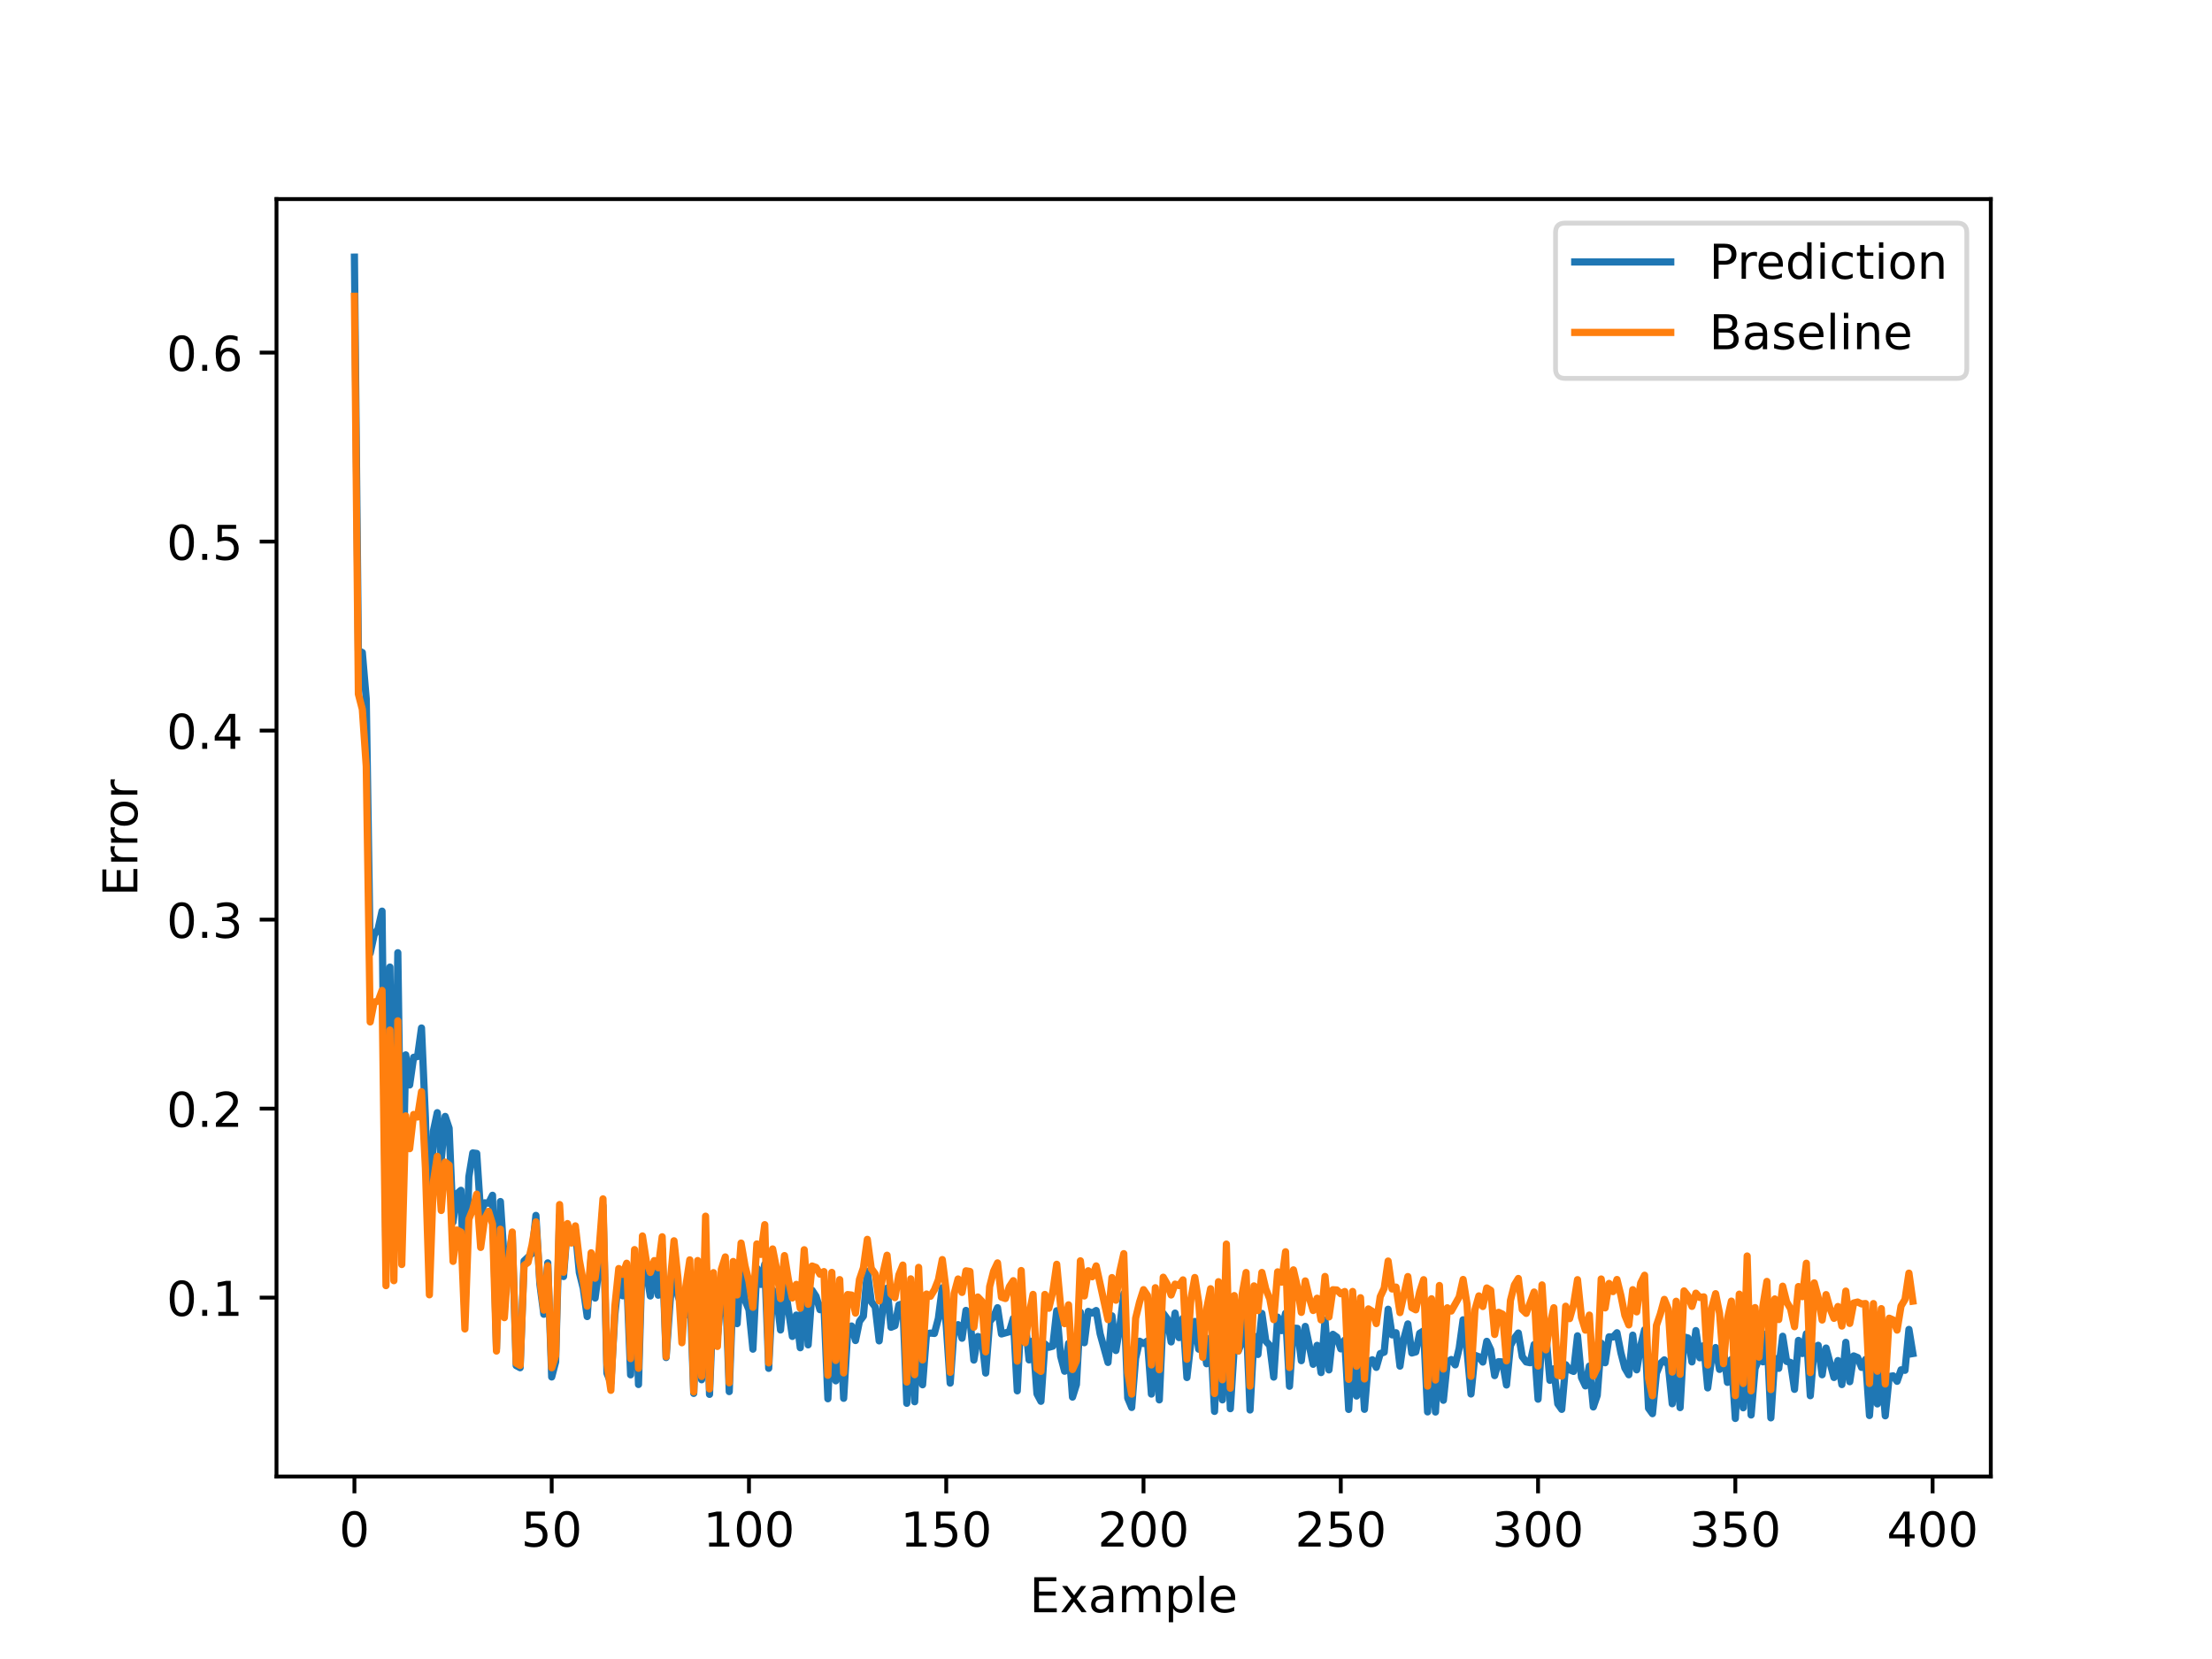 <?xml version="1.0" encoding="utf-8" standalone="no"?>
<!DOCTYPE svg PUBLIC "-//W3C//DTD SVG 1.1//EN"
  "http://www.w3.org/Graphics/SVG/1.1/DTD/svg11.dtd">
<!-- Created with matplotlib (https://matplotlib.org/) -->
<svg height="345.6pt" version="1.1" viewBox="0 0 460.8 345.6" width="460.8pt" xmlns="http://www.w3.org/2000/svg" xmlns:xlink="http://www.w3.org/1999/xlink">
 <defs>
  <style type="text/css">
*{stroke-linecap:butt;stroke-linejoin:round;}
  </style>
 </defs>
 <g id="figure_1">
  <g id="patch_1">
   <path d="M 0 345.6 
L 460.8 345.6 
L 460.8 0 
L 0 0 
z
" style="fill:#ffffff;"/>
  </g>
  <g id="axes_1">
   <g id="patch_2">
    <path d="M 57.6 307.584 
L 414.72 307.584 
L 414.72 41.472 
L 57.6 41.472 
z
" style="fill:#ffffff;"/>
   </g>
   <g id="matplotlib.axis_1">
    <g id="xtick_1">
     <g id="line2d_1">
      <defs>
       <path d="M 0 0 
L 0 3.5 
" id="m8f0fde3639" style="stroke:#000000;stroke-width:0.8;"/>
      </defs>
      <g>
       <use style="stroke:#000000;stroke-width:0.8;" x="73.833" xlink:href="#m8f0fde3639" y="307.584"/>
      </g>
     </g>
     <g id="text_1">
      <!-- 0 -->
      <defs>
       <path d="M 31.781 66.406 
Q 24.172 66.406 20.328 58.906 
Q 16.5 51.422 16.5 36.375 
Q 16.5 21.391 20.328 13.891 
Q 24.172 6.391 31.781 6.391 
Q 39.453 6.391 43.281 13.891 
Q 47.125 21.391 47.125 36.375 
Q 47.125 51.422 43.281 58.906 
Q 39.453 66.406 31.781 66.406 
z
M 31.781 74.219 
Q 44.047 74.219 50.516 64.516 
Q 56.984 54.828 56.984 36.375 
Q 56.984 17.969 50.516 8.266 
Q 44.047 -1.422 31.781 -1.422 
Q 19.531 -1.422 13.062 8.266 
Q 6.594 17.969 6.594 36.375 
Q 6.594 54.828 13.062 64.516 
Q 19.531 74.219 31.781 74.219 
z
" id="DejaVuSans-48"/>
      </defs>
      <g transform="translate(70.651 322.182)scale(0.1 -0.1)">
       <use xlink:href="#DejaVuSans-48"/>
      </g>
     </g>
    </g>
    <g id="xtick_2">
     <g id="line2d_2">
      <g>
       <use style="stroke:#000000;stroke-width:0.8;" x="114.928" xlink:href="#m8f0fde3639" y="307.584"/>
      </g>
     </g>
     <g id="text_2">
      <!-- 50 -->
      <defs>
       <path d="M 10.797 72.906 
L 49.516 72.906 
L 49.516 64.594 
L 19.828 64.594 
L 19.828 46.734 
Q 21.969 47.469 24.109 47.828 
Q 26.266 48.188 28.422 48.188 
Q 40.625 48.188 47.75 41.5 
Q 54.891 34.812 54.891 23.391 
Q 54.891 11.625 47.562 5.094 
Q 40.234 -1.422 26.906 -1.422 
Q 22.312 -1.422 17.547 -0.641 
Q 12.797 0.141 7.719 1.703 
L 7.719 11.625 
Q 12.109 9.234 16.797 8.062 
Q 21.484 6.891 26.703 6.891 
Q 35.156 6.891 40.078 11.328 
Q 45.016 15.766 45.016 23.391 
Q 45.016 31 40.078 35.438 
Q 35.156 39.891 26.703 39.891 
Q 22.75 39.891 18.812 39.016 
Q 14.891 38.141 10.797 36.281 
z
" id="DejaVuSans-53"/>
      </defs>
      <g transform="translate(108.566 322.182)scale(0.1 -0.1)">
       <use xlink:href="#DejaVuSans-53"/>
       <use x="63.623" xlink:href="#DejaVuSans-48"/>
      </g>
     </g>
    </g>
    <g id="xtick_3">
     <g id="line2d_3">
      <g>
       <use style="stroke:#000000;stroke-width:0.8;" x="156.024" xlink:href="#m8f0fde3639" y="307.584"/>
      </g>
     </g>
     <g id="text_3">
      <!-- 100 -->
      <defs>
       <path d="M 12.406 8.297 
L 28.516 8.297 
L 28.516 63.922 
L 10.984 60.406 
L 10.984 69.391 
L 28.422 72.906 
L 38.281 72.906 
L 38.281 8.297 
L 54.391 8.297 
L 54.391 0 
L 12.406 0 
z
" id="DejaVuSans-49"/>
      </defs>
      <g transform="translate(146.48 322.182)scale(0.1 -0.1)">
       <use xlink:href="#DejaVuSans-49"/>
       <use x="63.623" xlink:href="#DejaVuSans-48"/>
       <use x="127.246" xlink:href="#DejaVuSans-48"/>
      </g>
     </g>
    </g>
    <g id="xtick_4">
     <g id="line2d_4">
      <g>
       <use style="stroke:#000000;stroke-width:0.8;" x="197.119" xlink:href="#m8f0fde3639" y="307.584"/>
      </g>
     </g>
     <g id="text_4">
      <!-- 150 -->
      <g transform="translate(187.576 322.182)scale(0.1 -0.1)">
       <use xlink:href="#DejaVuSans-49"/>
       <use x="63.623" xlink:href="#DejaVuSans-53"/>
       <use x="127.246" xlink:href="#DejaVuSans-48"/>
      </g>
     </g>
    </g>
    <g id="xtick_5">
     <g id="line2d_5">
      <g>
       <use style="stroke:#000000;stroke-width:0.8;" x="238.215" xlink:href="#m8f0fde3639" y="307.584"/>
      </g>
     </g>
     <g id="text_5">
      <!-- 200 -->
      <defs>
       <path d="M 19.188 8.297 
L 53.609 8.297 
L 53.609 0 
L 7.328 0 
L 7.328 8.297 
Q 12.938 14.109 22.625 23.891 
Q 32.328 33.688 34.812 36.531 
Q 39.547 41.844 41.422 45.531 
Q 43.312 49.219 43.312 52.781 
Q 43.312 58.594 39.234 62.25 
Q 35.156 65.922 28.609 65.922 
Q 23.969 65.922 18.812 64.312 
Q 13.672 62.703 7.812 59.422 
L 7.812 69.391 
Q 13.766 71.781 18.938 73 
Q 24.125 74.219 28.422 74.219 
Q 39.75 74.219 46.484 68.547 
Q 53.219 62.891 53.219 53.422 
Q 53.219 48.922 51.531 44.891 
Q 49.859 40.875 45.406 35.406 
Q 44.188 33.984 37.641 27.219 
Q 31.109 20.453 19.188 8.297 
z
" id="DejaVuSans-50"/>
      </defs>
      <g transform="translate(228.671 322.182)scale(0.1 -0.1)">
       <use xlink:href="#DejaVuSans-50"/>
       <use x="63.623" xlink:href="#DejaVuSans-48"/>
       <use x="127.246" xlink:href="#DejaVuSans-48"/>
      </g>
     </g>
    </g>
    <g id="xtick_6">
     <g id="line2d_6">
      <g>
       <use style="stroke:#000000;stroke-width:0.8;" x="279.31" xlink:href="#m8f0fde3639" y="307.584"/>
      </g>
     </g>
     <g id="text_6">
      <!-- 250 -->
      <g transform="translate(269.767 322.182)scale(0.1 -0.1)">
       <use xlink:href="#DejaVuSans-50"/>
       <use x="63.623" xlink:href="#DejaVuSans-53"/>
       <use x="127.246" xlink:href="#DejaVuSans-48"/>
      </g>
     </g>
    </g>
    <g id="xtick_7">
     <g id="line2d_7">
      <g>
       <use style="stroke:#000000;stroke-width:0.8;" x="320.406" xlink:href="#m8f0fde3639" y="307.584"/>
      </g>
     </g>
     <g id="text_7">
      <!-- 300 -->
      <defs>
       <path d="M 40.578 39.312 
Q 47.656 37.797 51.625 33 
Q 55.609 28.219 55.609 21.188 
Q 55.609 10.406 48.188 4.484 
Q 40.766 -1.422 27.094 -1.422 
Q 22.516 -1.422 17.656 -0.516 
Q 12.797 0.391 7.625 2.203 
L 7.625 11.719 
Q 11.719 9.328 16.594 8.109 
Q 21.484 6.891 26.812 6.891 
Q 36.078 6.891 40.938 10.547 
Q 45.797 14.203 45.797 21.188 
Q 45.797 27.641 41.281 31.266 
Q 36.766 34.906 28.719 34.906 
L 20.219 34.906 
L 20.219 43.016 
L 29.109 43.016 
Q 36.375 43.016 40.234 45.922 
Q 44.094 48.828 44.094 54.297 
Q 44.094 59.906 40.109 62.906 
Q 36.141 65.922 28.719 65.922 
Q 24.656 65.922 20.016 65.031 
Q 15.375 64.156 9.812 62.312 
L 9.812 71.094 
Q 15.438 72.656 20.344 73.438 
Q 25.25 74.219 29.594 74.219 
Q 40.828 74.219 47.359 69.109 
Q 53.906 64.016 53.906 55.328 
Q 53.906 49.266 50.438 45.094 
Q 46.969 40.922 40.578 39.312 
z
" id="DejaVuSans-51"/>
      </defs>
      <g transform="translate(310.862 322.182)scale(0.1 -0.1)">
       <use xlink:href="#DejaVuSans-51"/>
       <use x="63.623" xlink:href="#DejaVuSans-48"/>
       <use x="127.246" xlink:href="#DejaVuSans-48"/>
      </g>
     </g>
    </g>
    <g id="xtick_8">
     <g id="line2d_8">
      <g>
       <use style="stroke:#000000;stroke-width:0.8;" x="361.501" xlink:href="#m8f0fde3639" y="307.584"/>
      </g>
     </g>
     <g id="text_8">
      <!-- 350 -->
      <g transform="translate(351.958 322.182)scale(0.1 -0.1)">
       <use xlink:href="#DejaVuSans-51"/>
       <use x="63.623" xlink:href="#DejaVuSans-53"/>
       <use x="127.246" xlink:href="#DejaVuSans-48"/>
      </g>
     </g>
    </g>
    <g id="xtick_9">
     <g id="line2d_9">
      <g>
       <use style="stroke:#000000;stroke-width:0.8;" x="402.597" xlink:href="#m8f0fde3639" y="307.584"/>
      </g>
     </g>
     <g id="text_9">
      <!-- 400 -->
      <defs>
       <path d="M 37.797 64.312 
L 12.891 25.391 
L 37.797 25.391 
z
M 35.203 72.906 
L 47.609 72.906 
L 47.609 25.391 
L 58.016 25.391 
L 58.016 17.188 
L 47.609 17.188 
L 47.609 0 
L 37.797 0 
L 37.797 17.188 
L 4.891 17.188 
L 4.891 26.703 
z
" id="DejaVuSans-52"/>
      </defs>
      <g transform="translate(393.053 322.182)scale(0.1 -0.1)">
       <use xlink:href="#DejaVuSans-52"/>
       <use x="63.623" xlink:href="#DejaVuSans-48"/>
       <use x="127.246" xlink:href="#DejaVuSans-48"/>
      </g>
     </g>
    </g>
    <g id="text_10">
     <!-- Example -->
     <defs>
      <path d="M 9.812 72.906 
L 55.906 72.906 
L 55.906 64.594 
L 19.672 64.594 
L 19.672 43.016 
L 54.391 43.016 
L 54.391 34.719 
L 19.672 34.719 
L 19.672 8.297 
L 56.781 8.297 
L 56.781 0 
L 9.812 0 
z
" id="DejaVuSans-69"/>
      <path d="M 54.891 54.688 
L 35.109 28.078 
L 55.906 0 
L 45.312 0 
L 29.391 21.484 
L 13.484 0 
L 2.875 0 
L 24.125 28.609 
L 4.688 54.688 
L 15.281 54.688 
L 29.781 35.203 
L 44.281 54.688 
z
" id="DejaVuSans-120"/>
      <path d="M 34.281 27.484 
Q 23.391 27.484 19.188 25 
Q 14.984 22.516 14.984 16.5 
Q 14.984 11.719 18.141 8.906 
Q 21.297 6.109 26.703 6.109 
Q 34.188 6.109 38.703 11.406 
Q 43.219 16.703 43.219 25.484 
L 43.219 27.484 
z
M 52.203 31.203 
L 52.203 0 
L 43.219 0 
L 43.219 8.297 
Q 40.141 3.328 35.547 0.953 
Q 30.953 -1.422 24.312 -1.422 
Q 15.922 -1.422 10.953 3.297 
Q 6 8.016 6 15.922 
Q 6 25.141 12.172 29.828 
Q 18.359 34.516 30.609 34.516 
L 43.219 34.516 
L 43.219 35.406 
Q 43.219 41.609 39.141 45 
Q 35.062 48.391 27.688 48.391 
Q 23 48.391 18.547 47.266 
Q 14.109 46.141 10.016 43.891 
L 10.016 52.203 
Q 14.938 54.109 19.578 55.047 
Q 24.219 56 28.609 56 
Q 40.484 56 46.344 49.844 
Q 52.203 43.703 52.203 31.203 
z
" id="DejaVuSans-97"/>
      <path d="M 52 44.188 
Q 55.375 50.25 60.062 53.125 
Q 64.75 56 71.094 56 
Q 79.641 56 84.281 50.016 
Q 88.922 44.047 88.922 33.016 
L 88.922 0 
L 79.891 0 
L 79.891 32.719 
Q 79.891 40.578 77.094 44.375 
Q 74.312 48.188 68.609 48.188 
Q 61.625 48.188 57.562 43.547 
Q 53.516 38.922 53.516 30.906 
L 53.516 0 
L 44.484 0 
L 44.484 32.719 
Q 44.484 40.625 41.703 44.406 
Q 38.922 48.188 33.109 48.188 
Q 26.219 48.188 22.156 43.531 
Q 18.109 38.875 18.109 30.906 
L 18.109 0 
L 9.078 0 
L 9.078 54.688 
L 18.109 54.688 
L 18.109 46.188 
Q 21.188 51.219 25.484 53.609 
Q 29.781 56 35.688 56 
Q 41.656 56 45.828 52.969 
Q 50 49.953 52 44.188 
z
" id="DejaVuSans-109"/>
      <path d="M 18.109 8.203 
L 18.109 -20.797 
L 9.078 -20.797 
L 9.078 54.688 
L 18.109 54.688 
L 18.109 46.391 
Q 20.953 51.266 25.266 53.625 
Q 29.594 56 35.594 56 
Q 45.562 56 51.781 48.094 
Q 58.016 40.188 58.016 27.297 
Q 58.016 14.406 51.781 6.484 
Q 45.562 -1.422 35.594 -1.422 
Q 29.594 -1.422 25.266 0.953 
Q 20.953 3.328 18.109 8.203 
z
M 48.688 27.297 
Q 48.688 37.203 44.609 42.844 
Q 40.531 48.484 33.406 48.484 
Q 26.266 48.484 22.188 42.844 
Q 18.109 37.203 18.109 27.297 
Q 18.109 17.391 22.188 11.75 
Q 26.266 6.109 33.406 6.109 
Q 40.531 6.109 44.609 11.75 
Q 48.688 17.391 48.688 27.297 
z
" id="DejaVuSans-112"/>
      <path d="M 9.422 75.984 
L 18.406 75.984 
L 18.406 0 
L 9.422 0 
z
" id="DejaVuSans-108"/>
      <path d="M 56.203 29.594 
L 56.203 25.203 
L 14.891 25.203 
Q 15.484 15.922 20.484 11.062 
Q 25.484 6.203 34.422 6.203 
Q 39.594 6.203 44.453 7.469 
Q 49.312 8.734 54.109 11.281 
L 54.109 2.781 
Q 49.266 0.734 44.188 -0.344 
Q 39.109 -1.422 33.891 -1.422 
Q 20.797 -1.422 13.156 6.188 
Q 5.516 13.812 5.516 26.812 
Q 5.516 40.234 12.766 48.109 
Q 20.016 56 32.328 56 
Q 43.359 56 49.781 48.891 
Q 56.203 41.797 56.203 29.594 
z
M 47.219 32.234 
Q 47.125 39.594 43.094 43.984 
Q 39.062 48.391 32.422 48.391 
Q 24.906 48.391 20.391 44.141 
Q 15.875 39.891 15.188 32.172 
z
" id="DejaVuSans-101"/>
     </defs>
     <g transform="translate(214.467 335.861)scale(0.1 -0.1)">
      <use xlink:href="#DejaVuSans-69"/>
      <use x="63.184" xlink:href="#DejaVuSans-120"/>
      <use x="122.363" xlink:href="#DejaVuSans-97"/>
      <use x="183.643" xlink:href="#DejaVuSans-109"/>
      <use x="281.055" xlink:href="#DejaVuSans-112"/>
      <use x="344.531" xlink:href="#DejaVuSans-108"/>
      <use x="372.314" xlink:href="#DejaVuSans-101"/>
     </g>
    </g>
   </g>
   <g id="matplotlib.axis_2">
    <g id="ytick_1">
     <g id="line2d_10">
      <defs>
       <path d="M 0 0 
L -3.5 0 
" id="m69c40411a4" style="stroke:#000000;stroke-width:0.8;"/>
      </defs>
      <g>
       <use style="stroke:#000000;stroke-width:0.8;" x="57.6" xlink:href="#m69c40411a4" y="270.318"/>
      </g>
     </g>
     <g id="text_11">
      <!-- 0.1 -->
      <defs>
       <path d="M 10.688 12.406 
L 21 12.406 
L 21 0 
L 10.688 0 
z
" id="DejaVuSans-46"/>
      </defs>
      <g transform="translate(34.697 274.117)scale(0.1 -0.1)">
       <use xlink:href="#DejaVuSans-48"/>
       <use x="63.623" xlink:href="#DejaVuSans-46"/>
       <use x="95.41" xlink:href="#DejaVuSans-49"/>
      </g>
     </g>
    </g>
    <g id="ytick_2">
     <g id="line2d_11">
      <g>
       <use style="stroke:#000000;stroke-width:0.8;" x="57.6" xlink:href="#m69c40411a4" y="230.945"/>
      </g>
     </g>
     <g id="text_12">
      <!-- 0.2 -->
      <g transform="translate(34.697 234.744)scale(0.1 -0.1)">
       <use xlink:href="#DejaVuSans-48"/>
       <use x="63.623" xlink:href="#DejaVuSans-46"/>
       <use x="95.41" xlink:href="#DejaVuSans-50"/>
      </g>
     </g>
    </g>
    <g id="ytick_3">
     <g id="line2d_12">
      <g>
       <use style="stroke:#000000;stroke-width:0.8;" x="57.6" xlink:href="#m69c40411a4" y="191.572"/>
      </g>
     </g>
     <g id="text_13">
      <!-- 0.3 -->
      <g transform="translate(34.697 195.371)scale(0.1 -0.1)">
       <use xlink:href="#DejaVuSans-48"/>
       <use x="63.623" xlink:href="#DejaVuSans-46"/>
       <use x="95.41" xlink:href="#DejaVuSans-51"/>
      </g>
     </g>
    </g>
    <g id="ytick_4">
     <g id="line2d_13">
      <g>
       <use style="stroke:#000000;stroke-width:0.8;" x="57.6" xlink:href="#m69c40411a4" y="152.198"/>
      </g>
     </g>
     <g id="text_14">
      <!-- 0.4 -->
      <g transform="translate(34.697 155.998)scale(0.1 -0.1)">
       <use xlink:href="#DejaVuSans-48"/>
       <use x="63.623" xlink:href="#DejaVuSans-46"/>
       <use x="95.41" xlink:href="#DejaVuSans-52"/>
      </g>
     </g>
    </g>
    <g id="ytick_5">
     <g id="line2d_14">
      <g>
       <use style="stroke:#000000;stroke-width:0.8;" x="57.6" xlink:href="#m69c40411a4" y="112.825"/>
      </g>
     </g>
     <g id="text_15">
      <!-- 0.5 -->
      <g transform="translate(34.697 116.624)scale(0.1 -0.1)">
       <use xlink:href="#DejaVuSans-48"/>
       <use x="63.623" xlink:href="#DejaVuSans-46"/>
       <use x="95.41" xlink:href="#DejaVuSans-53"/>
      </g>
     </g>
    </g>
    <g id="ytick_6">
     <g id="line2d_15">
      <g>
       <use style="stroke:#000000;stroke-width:0.8;" x="57.6" xlink:href="#m69c40411a4" y="73.452"/>
      </g>
     </g>
     <g id="text_16">
      <!-- 0.6 -->
      <defs>
       <path d="M 33.016 40.375 
Q 26.375 40.375 22.484 35.828 
Q 18.609 31.297 18.609 23.391 
Q 18.609 15.531 22.484 10.953 
Q 26.375 6.391 33.016 6.391 
Q 39.656 6.391 43.531 10.953 
Q 47.406 15.531 47.406 23.391 
Q 47.406 31.297 43.531 35.828 
Q 39.656 40.375 33.016 40.375 
z
M 52.594 71.297 
L 52.594 62.312 
Q 48.875 64.062 45.094 64.984 
Q 41.312 65.922 37.594 65.922 
Q 27.828 65.922 22.672 59.328 
Q 17.531 52.734 16.797 39.406 
Q 19.672 43.656 24.016 45.922 
Q 28.375 48.188 33.594 48.188 
Q 44.578 48.188 50.953 41.516 
Q 57.328 34.859 57.328 23.391 
Q 57.328 12.156 50.688 5.359 
Q 44.047 -1.422 33.016 -1.422 
Q 20.359 -1.422 13.672 8.266 
Q 6.984 17.969 6.984 36.375 
Q 6.984 53.656 15.188 63.938 
Q 23.391 74.219 37.203 74.219 
Q 40.922 74.219 44.703 73.484 
Q 48.484 72.75 52.594 71.297 
z
" id="DejaVuSans-54"/>
      </defs>
      <g transform="translate(34.697 77.251)scale(0.1 -0.1)">
       <use xlink:href="#DejaVuSans-48"/>
       <use x="63.623" xlink:href="#DejaVuSans-46"/>
       <use x="95.41" xlink:href="#DejaVuSans-54"/>
      </g>
     </g>
    </g>
    <g id="text_17">
     <!-- Error -->
     <defs>
      <path d="M 41.109 46.297 
Q 39.594 47.172 37.812 47.578 
Q 36.031 48 33.891 48 
Q 26.266 48 22.188 43.047 
Q 18.109 38.094 18.109 28.812 
L 18.109 0 
L 9.078 0 
L 9.078 54.688 
L 18.109 54.688 
L 18.109 46.188 
Q 20.953 51.172 25.484 53.578 
Q 30.031 56 36.531 56 
Q 37.453 56 38.578 55.875 
Q 39.703 55.766 41.062 55.516 
z
" id="DejaVuSans-114"/>
      <path d="M 30.609 48.391 
Q 23.391 48.391 19.188 42.75 
Q 14.984 37.109 14.984 27.297 
Q 14.984 17.484 19.156 11.844 
Q 23.344 6.203 30.609 6.203 
Q 37.797 6.203 41.984 11.859 
Q 46.188 17.531 46.188 27.297 
Q 46.188 37.016 41.984 42.703 
Q 37.797 48.391 30.609 48.391 
z
M 30.609 56 
Q 42.328 56 49.016 48.375 
Q 55.719 40.766 55.719 27.297 
Q 55.719 13.875 49.016 6.219 
Q 42.328 -1.422 30.609 -1.422 
Q 18.844 -1.422 12.172 6.219 
Q 5.516 13.875 5.516 27.297 
Q 5.516 40.766 12.172 48.375 
Q 18.844 56 30.609 56 
z
" id="DejaVuSans-111"/>
     </defs>
     <g transform="translate(28.617 186.713)rotate(-90)scale(0.1 -0.1)">
      <use xlink:href="#DejaVuSans-69"/>
      <use x="63.184" xlink:href="#DejaVuSans-114"/>
      <use x="102.547" xlink:href="#DejaVuSans-114"/>
      <use x="141.41" xlink:href="#DejaVuSans-111"/>
      <use x="202.592" xlink:href="#DejaVuSans-114"/>
     </g>
    </g>
   </g>
   <g id="line2d_16">
    <path clip-path="url(#paa97d7a970)" d="M 73.833 53.568 
L 74.655 135.554 
L 75.477 135.927 
L 76.298 145.641 
L 77.12 198.585 
L 77.942 194.772 
L 78.764 193.51 
L 79.586 189.805 
L 80.408 261.532 
L 81.23 201.455 
L 82.052 260.187 
L 82.874 198.467 
L 83.696 257.242 
L 84.518 219.746 
L 85.339 226.02 
L 86.161 220.263 
L 86.983 220.098 
L 87.805 214.148 
L 88.627 232.951 
L 89.449 262.736 
L 90.271 235.656 
L 91.093 231.79 
L 91.915 241.703 
L 92.737 232.567 
L 93.559 235.023 
L 94.38 254.58 
L 95.202 248.664 
L 96.024 247.963 
L 96.846 274.179 
L 97.668 245.172 
L 98.49 240.179 
L 99.312 240.281 
L 100.134 252.815 
L 100.956 250.569 
L 101.778 250.65 
L 102.6 248.997 
L 103.421 280.945 
L 104.243 250.306 
L 105.065 262.867 
L 105.887 262.594 
L 106.709 257.272 
L 107.531 284.474 
L 108.353 284.921 
L 109.175 262.679 
L 110.819 261.132 
L 111.641 253.19 
L 112.463 267.501 
L 113.284 273.783 
L 114.106 263.079 
L 114.928 286.849 
L 115.75 283.699 
L 116.572 253.267 
L 117.394 265.924 
L 118.216 255.228 
L 119.038 257.92 
L 119.86 256.306 
L 120.682 265.085 
L 121.504 268.395 
L 122.325 274.26 
L 123.147 262.022 
L 123.969 270.413 
L 124.791 264.188 
L 125.613 251.163 
L 126.435 286.062 
L 127.257 288.075 
L 128.079 273.957 
L 128.901 266.056 
L 129.723 269.94 
L 130.545 265.797 
L 131.366 286.401 
L 132.188 262.597 
L 133.01 288.418 
L 133.832 260.075 
L 135.476 269.98 
L 136.298 263.801 
L 137.12 269.814 
L 137.942 260.195 
L 138.764 282.802 
L 139.586 271.279 
L 140.407 261.836 
L 141.229 269.924 
L 142.051 272.261 
L 142.873 273.93 
L 143.695 267.616 
L 144.517 290.269 
L 145.339 266.156 
L 146.161 287.427 
L 146.983 259.556 
L 147.805 290.473 
L 148.627 270.372 
L 149.448 278.549 
L 150.27 269.739 
L 151.092 266.525 
L 151.914 289.895 
L 152.736 268.199 
L 153.558 275.741 
L 154.38 263.629 
L 155.202 270.883 
L 156.024 272.85 
L 156.846 281.058 
L 157.668 264.181 
L 158.489 267.566 
L 159.311 263.369 
L 160.133 285.053 
L 160.955 268.739 
L 161.777 269.867 
L 162.599 277.059 
L 163.421 267.354 
L 165.065 278.401 
L 165.887 273.953 
L 166.709 280.758 
L 167.53 265.372 
L 168.352 280.161 
L 169.174 268.791 
L 169.996 270.051 
L 170.818 272.831 
L 171.64 271.763 
L 172.462 291.388 
L 173.284 272.548 
L 174.106 287.653 
L 174.928 273.488 
L 175.75 291.296 
L 176.572 277.629 
L 177.393 276.228 
L 178.215 279.258 
L 179.037 275.273 
L 179.859 274.175 
L 180.681 264.844 
L 181.503 271.157 
L 182.325 272.26 
L 183.147 279.328 
L 183.969 271.86 
L 184.791 268.347 
L 185.613 276.497 
L 186.434 276.161 
L 187.256 271.841 
L 188.078 271.602 
L 188.9 292.337 
L 189.722 274.332 
L 190.544 292.008 
L 191.366 271.361 
L 192.188 288.473 
L 193.01 277.897 
L 193.832 277.701 
L 194.654 277.781 
L 195.475 274.658 
L 196.297 268.257 
L 197.119 276.074 
L 197.941 288.129 
L 198.763 276.818 
L 199.585 275.952 
L 200.407 278.781 
L 201.229 272.983 
L 202.051 274.728 
L 202.873 283.328 
L 203.695 278.42 
L 204.516 278.657 
L 205.338 286.035 
L 206.16 275.337 
L 206.982 274.293 
L 207.804 272.419 
L 208.626 277.889 
L 210.27 277.429 
L 211.092 274.637 
L 211.914 289.738 
L 212.736 273.358 
L 213.557 275.084 
L 214.379 283.294 
L 215.201 279.312 
L 216.023 290.369 
L 216.845 291.917 
L 217.667 279.974 
L 218.489 280.665 
L 219.311 280.437 
L 220.133 273.052 
L 220.955 282.544 
L 221.777 285.655 
L 222.598 279.854 
L 223.42 291.042 
L 224.242 288.42 
L 225.064 273.355 
L 225.886 279.715 
L 226.708 273.188 
L 227.53 273.533 
L 228.352 273.004 
L 229.174 277.853 
L 230.818 283.821 
L 231.639 274.108 
L 232.461 281.339 
L 233.283 276.386 
L 234.105 269.488 
L 234.927 291.249 
L 235.749 293.201 
L 236.571 282.979 
L 237.393 279.4 
L 238.215 279.873 
L 239.037 279.347 
L 239.859 290.412 
L 240.681 277.018 
L 241.502 291.622 
L 242.324 273.608 
L 243.146 274.705 
L 243.968 279.549 
L 244.79 273.539 
L 245.612 278.651 
L 246.434 274.615 
L 247.256 286.964 
L 248.078 279.644 
L 248.9 275.279 
L 249.722 281.063 
L 250.543 278.673 
L 251.365 284.093 
L 252.187 278.665 
L 253.009 294.02 
L 253.831 275.333 
L 254.653 291.617 
L 255.475 269.752 
L 256.297 293.456 
L 257.119 280.608 
L 257.941 281.455 
L 258.763 279.453 
L 259.584 274.291 
L 260.406 293.727 
L 261.228 278.307 
L 262.05 282.159 
L 262.872 273.611 
L 263.694 279.389 
L 264.516 280.272 
L 265.338 286.875 
L 266.16 274.38 
L 266.982 277.197 
L 267.804 273.58 
L 268.625 288.785 
L 269.447 276.658 
L 270.269 276.724 
L 271.091 283.455 
L 271.913 276.316 
L 273.557 284.207 
L 274.379 280.257 
L 275.201 285.938 
L 276.023 274.972 
L 276.845 285.381 
L 277.666 277.965 
L 278.488 278.556 
L 279.31 280.992 
L 280.132 279.173 
L 280.954 293.607 
L 281.776 279.59 
L 282.598 290.82 
L 283.42 280.717 
L 284.242 293.588 
L 285.064 283.639 
L 285.886 283.265 
L 286.707 284.849 
L 287.529 281.979 
L 288.351 281.684 
L 289.173 272.737 
L 289.995 278.083 
L 290.817 277.636 
L 291.639 284.589 
L 292.461 278.837 
L 293.283 275.799 
L 294.105 281.852 
L 294.927 281.626 
L 295.748 277.747 
L 296.57 277.241 
L 297.392 294.123 
L 298.214 281.935 
L 299.036 294.149 
L 299.858 278.061 
L 300.68 291.703 
L 301.502 283.748 
L 302.324 283.215 
L 303.146 284.328 
L 303.968 280.887 
L 304.79 274.941 
L 305.611 281.405 
L 306.433 290.395 
L 307.255 282.332 
L 308.077 282.633 
L 308.899 283.743 
L 309.721 279.421 
L 310.543 281.181 
L 311.365 286.564 
L 312.187 283.659 
L 313.009 283.714 
L 313.831 288.522 
L 314.652 280.301 
L 315.474 278.773 
L 316.296 277.689 
L 317.118 282.628 
L 317.94 283.72 
L 318.762 283.883 
L 319.584 280.095 
L 320.406 291.478 
L 321.228 278.343 
L 322.05 278.143 
L 322.872 287.549 
L 323.693 285.145 
L 324.515 292.437 
L 325.337 293.597 
L 326.159 284.291 
L 326.981 285.348 
L 327.803 285.69 
L 328.625 278.276 
L 329.447 286.954 
L 330.269 288.711 
L 331.091 284.574 
L 331.913 293.095 
L 332.734 290.694 
L 333.556 279.802 
L 334.378 283.886 
L 335.2 278.482 
L 336.022 278.532 
L 336.844 277.635 
L 337.666 281.826 
L 338.488 284.978 
L 339.31 286.389 
L 340.132 278.134 
L 340.954 285.363 
L 341.775 280.42 
L 342.597 277.023 
L 343.419 293.359 
L 344.241 294.492 
L 345.063 286.088 
L 345.885 284.047 
L 346.707 283.288 
L 347.529 284.37 
L 348.351 292.424 
L 349.173 282.214 
L 349.995 293.232 
L 350.816 278.51 
L 351.638 278.724 
L 352.46 283.713 
L 353.282 277.186 
L 354.104 282.855 
L 354.926 280.301 
L 355.748 289.127 
L 356.57 282.889 
L 357.392 280.721 
L 358.214 285.274 
L 359.036 280.961 
L 359.857 287.969 
L 360.679 283.2 
L 361.501 295.488 
L 362.323 279.712 
L 363.145 293.269 
L 363.967 273.492 
L 364.789 294.774 
L 365.611 285.059 
L 366.433 283.079 
L 367.255 283.693 
L 368.077 277.769 
L 368.899 295.364 
L 369.72 282.967 
L 370.542 285.054 
L 371.364 278.364 
L 372.186 283.604 
L 373.008 283.829 
L 373.83 289.426 
L 374.652 279.232 
L 375.474 281.962 
L 376.296 277.849 
L 377.118 290.753 
L 377.94 280.703 
L 378.761 280.251 
L 379.583 286.388 
L 380.405 280.821 
L 382.049 286.959 
L 382.871 283.43 
L 383.693 288.433 
L 384.515 279.632 
L 385.337 287.837 
L 386.159 282.46 
L 386.981 282.808 
L 387.802 284.856 
L 388.624 283.189 
L 389.446 294.878 
L 390.268 283.461 
L 391.09 292.461 
L 391.912 284.522 
L 392.734 294.939 
L 393.556 286.756 
L 394.378 286.615 
L 395.2 287.749 
L 396.022 285.357 
L 396.843 285.461 
L 397.665 276.942 
L 398.487 281.968 
L 398.487 281.968 
" style="fill:none;stroke:#1f77b4;stroke-linecap:square;stroke-width:1.5;"/>
   </g>
   <g id="line2d_17">
    <path clip-path="url(#paa97d7a970)" d="M 73.833 61.724 
L 74.655 144.589 
L 75.477 147.762 
L 76.298 159.671 
L 77.12 212.888 
L 77.942 208.739 
L 78.764 208.564 
L 79.586 206.328 
L 80.408 267.826 
L 81.23 214.581 
L 82.052 266.792 
L 82.874 212.66 
L 83.696 263.423 
L 84.518 232.46 
L 85.339 239.293 
L 86.161 232.164 
L 86.983 232.702 
L 87.805 227.426 
L 88.627 243.44 
L 89.449 269.735 
L 90.271 246.26 
L 91.093 240.883 
L 91.915 252.167 
L 92.737 242.086 
L 93.559 242.708 
L 94.38 262.766 
L 95.202 256.235 
L 96.024 256.653 
L 96.846 276.848 
L 97.668 253.976 
L 98.49 251.936 
L 99.312 248.759 
L 100.134 259.86 
L 100.956 253.917 
L 101.778 252.336 
L 102.6 255.006 
L 103.421 281.449 
L 104.243 256.069 
L 105.065 274.493 
L 105.887 263.113 
L 106.709 256.648 
L 107.531 283.982 
L 108.353 284.448 
L 109.175 263.597 
L 109.997 262.994 
L 110.819 259.391 
L 111.641 254.545 
L 112.463 266.64 
L 113.284 272.927 
L 114.106 263.674 
L 114.928 284.936 
L 115.75 282.38 
L 116.572 250.93 
L 117.394 265.035 
L 118.216 254.891 
L 119.038 258.954 
L 119.86 255.371 
L 120.682 262.472 
L 121.504 266.893 
L 122.325 272.09 
L 123.147 260.981 
L 123.969 266.281 
L 124.791 260.437 
L 125.613 249.75 
L 126.435 284.025 
L 127.257 289.628 
L 128.079 272.143 
L 128.901 264.26 
L 129.723 265.459 
L 130.545 263.151 
L 131.366 283.025 
L 132.188 260.315 
L 133.01 285.038 
L 133.832 257.471 
L 134.654 262.786 
L 135.476 265.075 
L 136.298 262.605 
L 137.12 264.105 
L 137.942 257.643 
L 138.764 282.621 
L 139.586 267.504 
L 140.407 258.478 
L 141.229 266.261 
L 142.051 279.723 
L 142.873 267.966 
L 143.695 262.451 
L 144.517 289.968 
L 145.339 262.595 
L 146.161 286.731 
L 146.983 253.352 
L 147.805 289.332 
L 148.627 265.113 
L 149.448 280.489 
L 150.27 264.421 
L 151.092 261.84 
L 151.914 288.062 
L 152.736 262.792 
L 153.558 269.763 
L 154.38 258.956 
L 155.202 263.693 
L 156.024 266.958 
L 156.846 272.329 
L 157.668 259.133 
L 158.489 261.315 
L 159.311 255.119 
L 160.133 283.914 
L 160.955 260.176 
L 161.777 264.308 
L 162.599 270.526 
L 163.421 261.563 
L 164.243 266.637 
L 165.065 270.389 
L 165.887 267.56 
L 166.709 272.538 
L 167.53 260.342 
L 168.352 271.709 
L 169.174 263.734 
L 169.996 264.033 
L 170.818 265.437 
L 171.64 264.894 
L 172.462 286.489 
L 173.284 265.064 
L 174.106 283.404 
L 174.928 266.566 
L 175.75 286.005 
L 176.572 269.681 
L 177.393 269.782 
L 178.215 273.546 
L 179.037 266.537 
L 179.859 264.125 
L 180.681 258.176 
L 181.503 264.254 
L 182.325 265.379 
L 183.147 271.015 
L 183.969 265.128 
L 184.791 261.486 
L 185.613 269.561 
L 186.434 270.323 
L 187.256 265.574 
L 188.078 263.539 
L 188.9 287.901 
L 189.722 266.407 
L 190.544 286.362 
L 191.366 264.017 
L 192.188 283.301 
L 193.01 269.566 
L 193.832 270.039 
L 194.654 268.685 
L 195.475 266.62 
L 196.297 262.394 
L 197.119 268.925 
L 197.941 285.879 
L 198.763 269.492 
L 199.585 266.437 
L 200.407 269.238 
L 201.229 264.734 
L 202.051 264.87 
L 202.873 276.488 
L 203.695 270.187 
L 204.516 271.044 
L 205.338 281.615 
L 206.16 268.032 
L 206.982 264.825 
L 207.804 263.082 
L 208.626 270.231 
L 209.448 270.501 
L 210.27 268.045 
L 211.092 266.787 
L 211.914 283.546 
L 212.736 264.673 
L 213.557 279.724 
L 214.379 273.818 
L 215.201 269.643 
L 216.023 285.095 
L 216.845 285.682 
L 217.667 269.653 
L 218.489 272.536 
L 219.311 269.131 
L 220.133 263.372 
L 220.955 272.201 
L 221.777 275.747 
L 222.598 271.817 
L 223.42 285.294 
L 224.242 283.458 
L 225.064 262.651 
L 225.886 269.971 
L 226.708 264.72 
L 227.53 265.972 
L 228.352 263.713 
L 230.818 274.909 
L 231.639 266.14 
L 232.461 270.861 
L 233.283 264.82 
L 234.105 261.158 
L 234.927 285.9 
L 235.749 290.416 
L 236.571 274.622 
L 237.393 271.237 
L 238.215 268.657 
L 239.037 269.871 
L 239.859 284.339 
L 240.681 268.255 
L 241.502 285.349 
L 242.324 266.067 
L 243.146 267.489 
L 243.968 269.771 
L 244.79 267.505 
L 245.612 267.808 
L 246.434 266.622 
L 247.256 283.152 
L 248.078 270.622 
L 248.9 266.125 
L 249.722 271.403 
L 250.543 282.746 
L 251.365 272.653 
L 252.187 268.468 
L 253.009 290.298 
L 253.831 267 
L 254.653 287.432 
L 255.475 259.165 
L 256.297 289.187 
L 257.119 269.89 
L 257.941 281.441 
L 258.763 269.618 
L 259.584 265.087 
L 260.406 288.747 
L 261.228 267.873 
L 262.05 273.024 
L 262.872 265.076 
L 263.694 268.535 
L 264.516 270.576 
L 265.338 274.908 
L 266.16 264.946 
L 266.982 267.107 
L 267.804 260.763 
L 268.625 284.876 
L 269.447 264.537 
L 270.269 268.089 
L 271.091 273.394 
L 271.913 266.841 
L 272.735 270.317 
L 273.557 273 
L 274.379 270.441 
L 275.201 274.959 
L 276.023 265.911 
L 276.845 274.341 
L 277.666 268.677 
L 278.488 268.725 
L 279.31 269.517 
L 280.132 269.046 
L 280.954 287.343 
L 281.776 269.035 
L 282.598 284.615 
L 283.42 270.342 
L 284.242 287.258 
L 285.064 272.665 
L 285.886 273.181 
L 286.707 275.728 
L 287.529 270.124 
L 288.351 268.365 
L 289.173 262.698 
L 289.995 268.517 
L 290.817 268.123 
L 291.639 273.44 
L 293.283 265.928 
L 294.105 272.423 
L 294.927 272.862 
L 295.748 269.144 
L 296.57 266.582 
L 297.392 288.749 
L 298.214 270.556 
L 299.036 287.479 
L 299.858 267.792 
L 300.68 285.191 
L 301.502 272.438 
L 302.324 273.12 
L 303.968 270.197 
L 304.79 266.537 
L 305.611 271.678 
L 306.433 286.708 
L 307.255 272.862 
L 308.077 269.957 
L 308.899 272.168 
L 309.721 268.303 
L 310.543 268.8 
L 311.365 277.995 
L 312.187 273.379 
L 313.009 273.757 
L 313.831 283.491 
L 314.652 270.913 
L 315.474 267.688 
L 316.296 266.33 
L 317.118 272.814 
L 317.94 273.601 
L 319.584 269.151 
L 320.406 284.568 
L 321.228 267.671 
L 322.05 281.196 
L 322.872 275.926 
L 323.693 272.424 
L 324.515 286.499 
L 325.337 286.674 
L 326.159 272.11 
L 326.981 274.697 
L 327.803 271.781 
L 328.625 266.58 
L 329.447 274.446 
L 330.269 277.092 
L 331.091 273.952 
L 331.913 286.666 
L 332.734 284.936 
L 333.556 266.439 
L 334.378 272.462 
L 335.2 267.362 
L 336.022 269.065 
L 336.844 266.542 
L 337.666 269.882 
L 338.488 274.006 
L 339.31 276.005 
L 340.132 268.667 
L 340.954 273.29 
L 341.775 267.307 
L 342.597 265.656 
L 343.419 287.13 
L 344.241 290.757 
L 345.063 276.124 
L 345.885 273.707 
L 346.707 270.684 
L 347.529 272.691 
L 348.351 285.831 
L 349.173 271.074 
L 349.995 286.291 
L 350.816 268.918 
L 351.638 269.96 
L 352.46 272.148 
L 353.282 269.394 
L 354.104 270.294 
L 354.926 270.157 
L 355.748 284.357 
L 356.57 272.54 
L 357.392 269.497 
L 358.214 273.589 
L 359.036 284.08 
L 359.857 274.728 
L 360.679 271.046 
L 361.501 290.731 
L 362.323 269.596 
L 363.145 288.201 
L 363.967 261.648 
L 364.789 289.733 
L 365.611 272.392 
L 366.433 282.724 
L 367.255 271.966 
L 368.077 266.942 
L 368.899 289.476 
L 369.72 270.591 
L 370.542 274.89 
L 371.364 267.934 
L 372.186 271.211 
L 373.008 272.621 
L 373.83 276.373 
L 374.652 268.011 
L 375.474 270.117 
L 376.296 263.154 
L 377.118 285.941 
L 377.94 267.244 
L 378.761 270.303 
L 379.583 274.988 
L 380.405 269.689 
L 381.227 272.605 
L 382.049 274.637 
L 382.871 272.169 
L 383.693 276.244 
L 384.515 268.954 
L 385.337 275.698 
L 386.159 271.435 
L 386.981 271.235 
L 387.802 271.632 
L 388.624 271.546 
L 389.446 288.196 
L 390.268 271.556 
L 391.09 285.648 
L 391.912 272.613 
L 392.734 288.305 
L 393.556 274.604 
L 394.378 274.968 
L 395.2 277.091 
L 396.022 272.068 
L 396.843 270.703 
L 397.665 265.216 
L 398.487 271.057 
L 398.487 271.057 
" style="fill:none;stroke:#ff7f0e;stroke-linecap:square;stroke-width:1.5;"/>
   </g>
   <g id="patch_3">
    <path d="M 57.6 307.584 
L 57.6 41.472 
" style="fill:none;stroke:#000000;stroke-linecap:square;stroke-linejoin:miter;stroke-width:0.8;"/>
   </g>
   <g id="patch_4">
    <path d="M 414.72 307.584 
L 414.72 41.472 
" style="fill:none;stroke:#000000;stroke-linecap:square;stroke-linejoin:miter;stroke-width:0.8;"/>
   </g>
   <g id="patch_5">
    <path d="M 57.6 307.584 
L 414.72 307.584 
" style="fill:none;stroke:#000000;stroke-linecap:square;stroke-linejoin:miter;stroke-width:0.8;"/>
   </g>
   <g id="patch_6">
    <path d="M 57.6 41.472 
L 414.72 41.472 
" style="fill:none;stroke:#000000;stroke-linecap:square;stroke-linejoin:miter;stroke-width:0.8;"/>
   </g>
   <g id="legend_1">
    <g id="patch_7">
     <path d="M 326.047 78.828 
L 407.72 78.828 
Q 409.72 78.828 409.72 76.828 
L 409.72 48.472 
Q 409.72 46.472 407.72 46.472 
L 326.047 46.472 
Q 324.047 46.472 324.047 48.472 
L 324.047 76.828 
Q 324.047 78.828 326.047 78.828 
z
" style="fill:#ffffff;opacity:0.8;stroke:#cccccc;stroke-linejoin:miter;"/>
    </g>
    <g id="line2d_18">
     <path d="M 328.047 54.57 
L 348.047 54.57 
" style="fill:none;stroke:#1f77b4;stroke-linecap:square;stroke-width:1.5;"/>
    </g>
    <g id="line2d_19"/>
    <g id="text_18">
     <!-- Prediction -->
     <defs>
      <path d="M 19.672 64.797 
L 19.672 37.406 
L 32.078 37.406 
Q 38.969 37.406 42.719 40.969 
Q 46.484 44.531 46.484 51.125 
Q 46.484 57.672 42.719 61.234 
Q 38.969 64.797 32.078 64.797 
z
M 9.812 72.906 
L 32.078 72.906 
Q 44.344 72.906 50.609 67.359 
Q 56.891 61.812 56.891 51.125 
Q 56.891 40.328 50.609 34.812 
Q 44.344 29.297 32.078 29.297 
L 19.672 29.297 
L 19.672 0 
L 9.812 0 
z
" id="DejaVuSans-80"/>
      <path d="M 45.406 46.391 
L 45.406 75.984 
L 54.391 75.984 
L 54.391 0 
L 45.406 0 
L 45.406 8.203 
Q 42.578 3.328 38.25 0.953 
Q 33.938 -1.422 27.875 -1.422 
Q 17.969 -1.422 11.734 6.484 
Q 5.516 14.406 5.516 27.297 
Q 5.516 40.188 11.734 48.094 
Q 17.969 56 27.875 56 
Q 33.938 56 38.25 53.625 
Q 42.578 51.266 45.406 46.391 
z
M 14.797 27.297 
Q 14.797 17.391 18.875 11.75 
Q 22.953 6.109 30.078 6.109 
Q 37.203 6.109 41.297 11.75 
Q 45.406 17.391 45.406 27.297 
Q 45.406 37.203 41.297 42.844 
Q 37.203 48.484 30.078 48.484 
Q 22.953 48.484 18.875 42.844 
Q 14.797 37.203 14.797 27.297 
z
" id="DejaVuSans-100"/>
      <path d="M 9.422 54.688 
L 18.406 54.688 
L 18.406 0 
L 9.422 0 
z
M 9.422 75.984 
L 18.406 75.984 
L 18.406 64.594 
L 9.422 64.594 
z
" id="DejaVuSans-105"/>
      <path d="M 48.781 52.594 
L 48.781 44.188 
Q 44.969 46.297 41.141 47.344 
Q 37.312 48.391 33.406 48.391 
Q 24.656 48.391 19.812 42.844 
Q 14.984 37.312 14.984 27.297 
Q 14.984 17.281 19.812 11.734 
Q 24.656 6.203 33.406 6.203 
Q 37.312 6.203 41.141 7.25 
Q 44.969 8.297 48.781 10.406 
L 48.781 2.094 
Q 45.016 0.344 40.984 -0.531 
Q 36.969 -1.422 32.422 -1.422 
Q 20.062 -1.422 12.781 6.344 
Q 5.516 14.109 5.516 27.297 
Q 5.516 40.672 12.859 48.328 
Q 20.219 56 33.016 56 
Q 37.156 56 41.109 55.141 
Q 45.062 54.297 48.781 52.594 
z
" id="DejaVuSans-99"/>
      <path d="M 18.312 70.219 
L 18.312 54.688 
L 36.812 54.688 
L 36.812 47.703 
L 18.312 47.703 
L 18.312 18.016 
Q 18.312 11.328 20.141 9.422 
Q 21.969 7.516 27.594 7.516 
L 36.812 7.516 
L 36.812 0 
L 27.594 0 
Q 17.188 0 13.234 3.875 
Q 9.281 7.766 9.281 18.016 
L 9.281 47.703 
L 2.688 47.703 
L 2.688 54.688 
L 9.281 54.688 
L 9.281 70.219 
z
" id="DejaVuSans-116"/>
      <path d="M 54.891 33.016 
L 54.891 0 
L 45.906 0 
L 45.906 32.719 
Q 45.906 40.484 42.875 44.328 
Q 39.844 48.188 33.797 48.188 
Q 26.516 48.188 22.312 43.547 
Q 18.109 38.922 18.109 30.906 
L 18.109 0 
L 9.078 0 
L 9.078 54.688 
L 18.109 54.688 
L 18.109 46.188 
Q 21.344 51.125 25.703 53.562 
Q 30.078 56 35.797 56 
Q 45.219 56 50.047 50.172 
Q 54.891 44.344 54.891 33.016 
z
" id="DejaVuSans-110"/>
     </defs>
     <g transform="translate(356.047 58.07)scale(0.1 -0.1)">
      <use xlink:href="#DejaVuSans-80"/>
      <use x="58.553" xlink:href="#DejaVuSans-114"/>
      <use x="97.416" xlink:href="#DejaVuSans-101"/>
      <use x="158.939" xlink:href="#DejaVuSans-100"/>
      <use x="222.416" xlink:href="#DejaVuSans-105"/>
      <use x="250.199" xlink:href="#DejaVuSans-99"/>
      <use x="305.18" xlink:href="#DejaVuSans-116"/>
      <use x="344.389" xlink:href="#DejaVuSans-105"/>
      <use x="372.172" xlink:href="#DejaVuSans-111"/>
      <use x="433.354" xlink:href="#DejaVuSans-110"/>
     </g>
    </g>
    <g id="line2d_20">
     <path d="M 328.047 69.249 
L 348.047 69.249 
" style="fill:none;stroke:#ff7f0e;stroke-linecap:square;stroke-width:1.5;"/>
    </g>
    <g id="line2d_21"/>
    <g id="text_19">
     <!-- Baseline -->
     <defs>
      <path d="M 19.672 34.812 
L 19.672 8.109 
L 35.5 8.109 
Q 43.453 8.109 47.281 11.406 
Q 51.125 14.703 51.125 21.484 
Q 51.125 28.328 47.281 31.562 
Q 43.453 34.812 35.5 34.812 
z
M 19.672 64.797 
L 19.672 42.828 
L 34.281 42.828 
Q 41.5 42.828 45.031 45.531 
Q 48.578 48.25 48.578 53.812 
Q 48.578 59.328 45.031 62.062 
Q 41.5 64.797 34.281 64.797 
z
M 9.812 72.906 
L 35.016 72.906 
Q 46.297 72.906 52.391 68.219 
Q 58.5 63.531 58.5 54.891 
Q 58.5 48.188 55.375 44.234 
Q 52.25 40.281 46.188 39.312 
Q 53.469 37.75 57.5 32.781 
Q 61.531 27.828 61.531 20.406 
Q 61.531 10.641 54.891 5.312 
Q 48.25 0 35.984 0 
L 9.812 0 
z
" id="DejaVuSans-66"/>
      <path d="M 44.281 53.078 
L 44.281 44.578 
Q 40.484 46.531 36.375 47.5 
Q 32.281 48.484 27.875 48.484 
Q 21.188 48.484 17.844 46.438 
Q 14.5 44.391 14.5 40.281 
Q 14.5 37.156 16.891 35.375 
Q 19.281 33.594 26.516 31.984 
L 29.594 31.297 
Q 39.156 29.25 43.188 25.516 
Q 47.219 21.781 47.219 15.094 
Q 47.219 7.469 41.188 3.016 
Q 35.156 -1.422 24.609 -1.422 
Q 20.219 -1.422 15.453 -0.562 
Q 10.688 0.297 5.422 2 
L 5.422 11.281 
Q 10.406 8.688 15.234 7.391 
Q 20.062 6.109 24.812 6.109 
Q 31.156 6.109 34.562 8.281 
Q 37.984 10.453 37.984 14.406 
Q 37.984 18.062 35.516 20.016 
Q 33.062 21.969 24.703 23.781 
L 21.578 24.516 
Q 13.234 26.266 9.516 29.906 
Q 5.812 33.547 5.812 39.891 
Q 5.812 47.609 11.281 51.797 
Q 16.75 56 26.812 56 
Q 31.781 56 36.172 55.266 
Q 40.578 54.547 44.281 53.078 
z
" id="DejaVuSans-115"/>
     </defs>
     <g transform="translate(356.047 72.749)scale(0.1 -0.1)">
      <use xlink:href="#DejaVuSans-66"/>
      <use x="68.604" xlink:href="#DejaVuSans-97"/>
      <use x="129.883" xlink:href="#DejaVuSans-115"/>
      <use x="181.982" xlink:href="#DejaVuSans-101"/>
      <use x="243.506" xlink:href="#DejaVuSans-108"/>
      <use x="271.289" xlink:href="#DejaVuSans-105"/>
      <use x="299.072" xlink:href="#DejaVuSans-110"/>
      <use x="362.451" xlink:href="#DejaVuSans-101"/>
     </g>
    </g>
   </g>
  </g>
 </g>
 <defs>
  <clipPath id="paa97d7a970">
   <rect height="266.112" width="357.12" x="57.6" y="41.472"/>
  </clipPath>
 </defs>
</svg>
